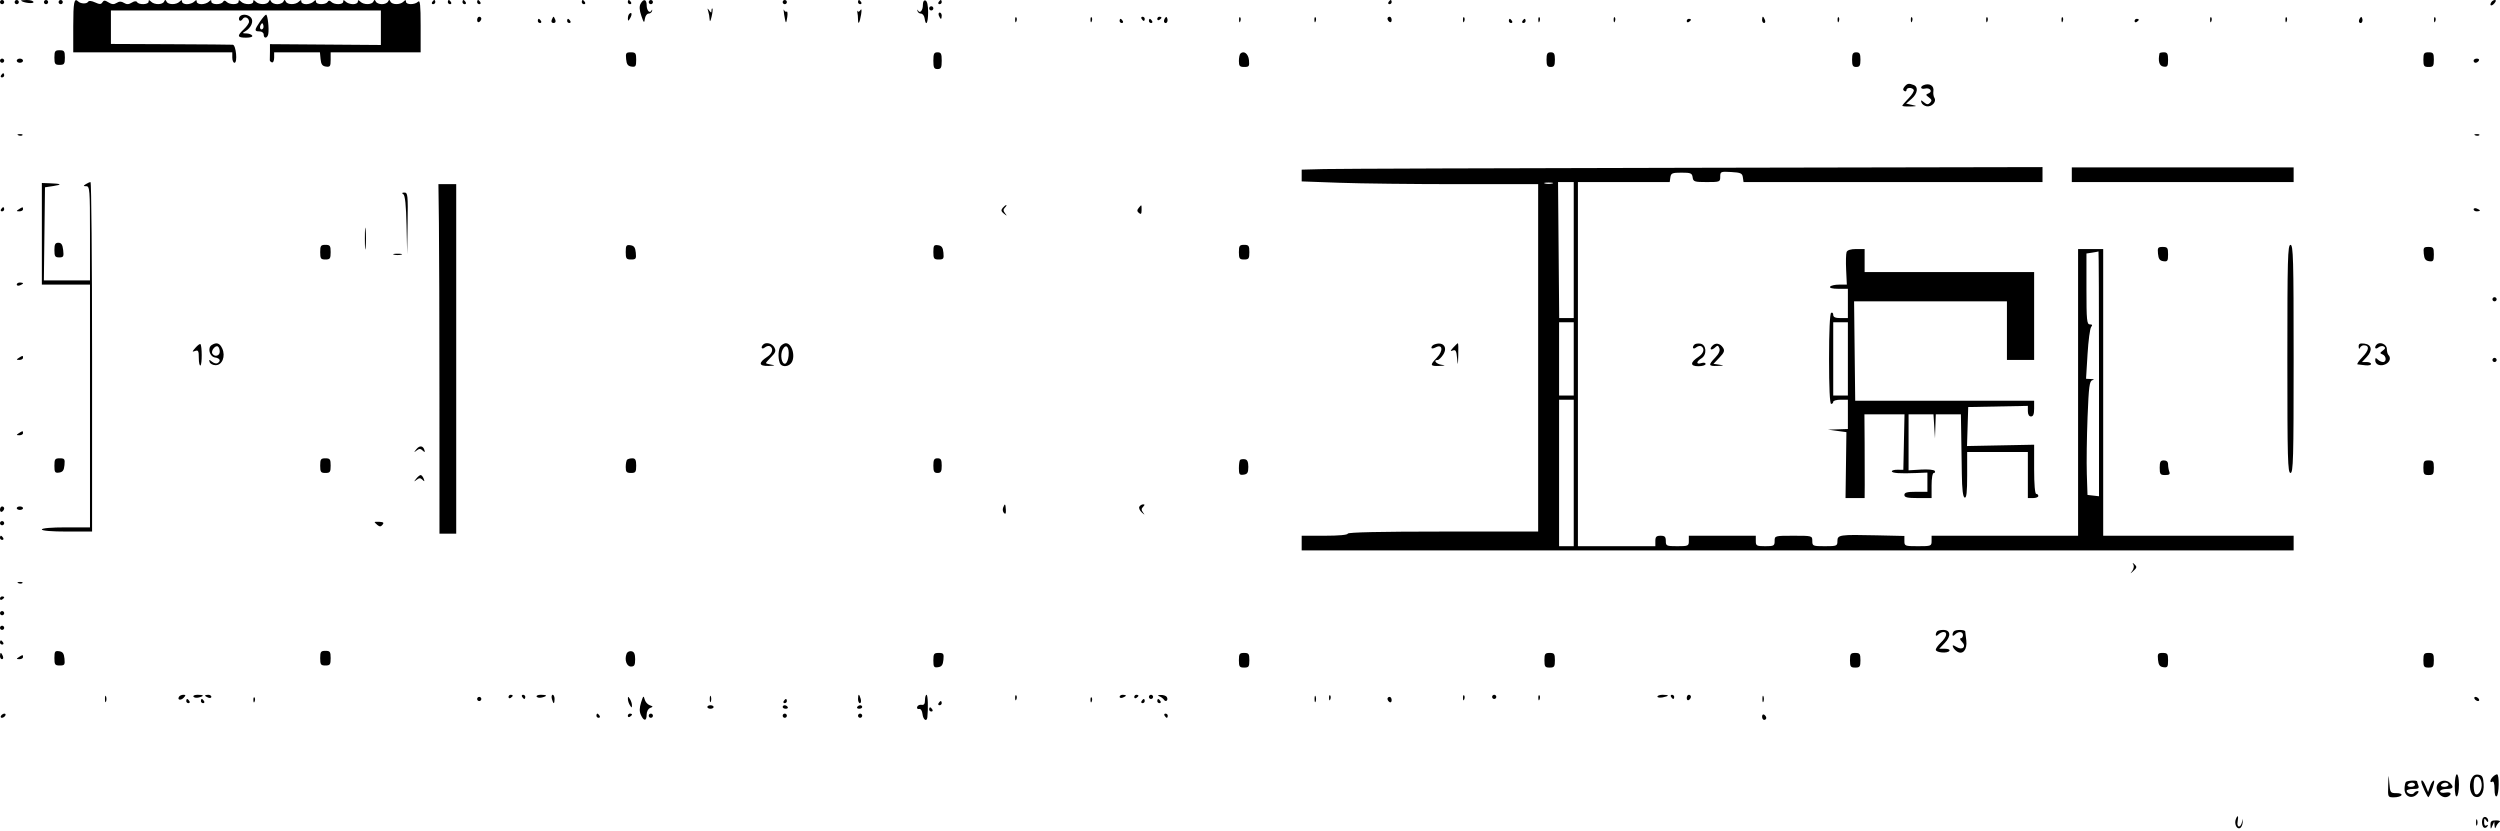 <svg width="806" height="268" viewBox="0 0 806 268" fill="none" xmlns="http://www.w3.org/2000/svg">
<path fill-rule="evenodd" clip-rule="evenodd" d="M0 0.675C0 1.046 0.304 1.349 0.675 1.349C1.046 1.349 1.349 1.046 1.349 0.675C1.349 0.304 1.046 0 0.675 0C0.304 0 0 0.304 0 0.675ZM4.723 0.675C4.723 1.046 5.026 1.349 5.398 1.349C5.769 1.349 6.072 1.046 6.072 0.675C6.072 0.304 5.769 0 5.398 0C5.026 0 4.723 0.304 4.723 0.675ZM6.803 0.242C7.609 0.937 10.795 1.293 10.795 0.688C10.795 0.31 9.834 0 8.658 0C7.484 0 6.648 0.109 6.803 0.242ZM14.169 0.675C14.169 1.046 14.472 1.349 14.843 1.349C15.214 1.349 15.518 1.046 15.518 0.675C15.518 0.304 15.214 0 14.843 0C14.472 0 14.169 0.304 14.169 0.675ZM18.892 0.675C18.892 1.046 19.195 1.349 19.566 1.349C19.937 1.349 20.241 1.046 20.241 0.675C20.241 0.304 19.937 0 19.566 0C19.195 0 18.892 0.304 18.892 0.675ZM23.614 8.434V16.867H49.253H74.891V18.554C74.891 19.482 75.213 20.241 75.605 20.241C76.638 20.241 76.102 14.526 75.06 14.422C74.597 14.375 65.564 14.3 54.988 14.253L35.759 14.169V8.771V3.373H79.277H122.795V8.94L122.795 14.506L104.915 14.37L87.036 14.235V16.563C87.036 17.844 87.013 19.111 86.985 19.381C86.958 19.65 87.261 19.979 87.66 20.111C88.059 20.244 88.385 19.569 88.385 18.61V16.867H95.764H103.143L103.355 19.06C103.517 20.741 103.92 21.304 105.084 21.469C106.415 21.658 106.602 21.387 106.602 19.276V16.867H121.108H135.614V8.299C135.614 1.634 135.434 -0.09 134.804 0.54C133.755 1.59 130.891 1.59 130.891 0.54C130.891 -0.09 130.711 -0.09 130.082 0.54C129.021 1.6 126.388 1.579 125.887 0.506C125.573 -0.169 125.415 -0.169 125.1 0.506C124.884 0.97 123.998 1.349 123.132 1.349C122.267 1.349 121.381 0.97 121.164 0.506C120.85 -0.169 120.692 -0.169 120.377 0.506C119.876 1.579 117.243 1.6 116.183 0.54C115.553 -0.09 115.373 -0.09 115.373 0.54C115.373 0.985 114.675 1.349 113.821 1.349C112.968 1.349 111.905 0.985 111.46 0.54C110.83 -0.09 110.65 -0.09 110.65 0.54C110.65 1.55 107.804 1.606 106.813 0.616C106.285 0.088 105.953 0.088 105.626 0.616C105.01 1.613 101.879 1.55 101.879 0.54C101.879 -0.09 101.699 -0.09 101.07 0.54C100.624 0.985 99.562 1.349 98.708 1.349C97.855 1.349 97.156 0.985 97.156 0.54C97.156 -0.09 96.976 -0.09 96.347 0.54C95.286 1.6 92.653 1.579 92.152 0.506C91.838 -0.169 91.68 -0.169 91.365 0.506C91.149 0.97 90.263 1.349 89.397 1.349C88.532 1.349 87.646 0.97 87.429 0.506C87.115 -0.169 86.957 -0.169 86.642 0.506C86.141 1.579 83.509 1.6 82.448 0.54C81.819 -0.09 81.638 -0.09 81.638 0.54C81.638 1.59 78.775 1.59 77.725 0.54C77.096 -0.09 76.915 -0.09 76.915 0.54C76.915 1.55 74.069 1.606 73.078 0.616C72.55 0.088 72.218 0.088 71.892 0.616C71.275 1.613 68.144 1.55 68.144 0.54C68.144 -0.09 67.964 -0.09 67.335 0.54C66.889 0.985 65.827 1.349 64.973 1.349C64.12 1.349 63.422 0.985 63.422 0.54C63.422 -0.09 63.241 -0.09 62.612 0.54C62.167 0.985 61.104 1.349 60.25 1.349C59.397 1.349 58.699 0.985 58.699 0.54C58.699 -0.09 58.519 -0.09 57.889 0.54C56.828 1.6 54.196 1.579 53.694 0.506C53.38 -0.169 53.222 -0.169 52.908 0.506C52.406 1.579 49.774 1.6 48.713 0.54C48.084 -0.09 47.904 -0.09 47.904 0.54C47.904 1.508 44.785 1.633 44.201 0.688C43.944 0.273 43.305 0.333 42.475 0.851C41.503 1.457 40.845 1.48 39.972 0.934C39.113 0.398 38.465 0.398 37.613 0.936C36.737 1.489 36.072 1.449 34.996 0.777C33.826 0.045 33.453 0.039 33.018 0.743C32.587 1.44 32.122 1.446 30.639 0.771C29.45 0.229 28.65 0.169 28.382 0.603C27.936 1.323 25.98 1.241 25.208 0.47C23.917 -0.822 23.614 0.688 23.614 8.434ZM139.325 0.675C139.095 1.046 139.23 1.349 139.622 1.349C140.015 1.349 140.337 1.046 140.337 0.675C140.337 0.304 140.203 0 140.039 0C139.875 0 139.554 0.304 139.325 0.675ZM144.385 0.675C144.385 1.046 144.707 1.349 145.1 1.349C145.492 1.349 145.627 1.046 145.397 0.675C145.168 0.304 144.847 0 144.683 0C144.519 0 144.385 0.304 144.385 0.675ZM149.108 0.675C149.108 1.046 149.43 1.349 149.822 1.349C150.215 1.349 150.349 1.046 150.12 0.675C149.891 0.304 149.569 0 149.406 0C149.242 0 149.108 0.304 149.108 0.675ZM153.831 0.675C153.831 1.046 154.153 1.349 154.545 1.349C154.938 1.349 155.072 1.046 154.843 0.675C154.613 0.304 154.292 0 154.128 0C153.964 0 153.831 0.304 153.831 0.675ZM187.566 0.675C187.566 1.046 187.887 1.349 188.28 1.349C188.673 1.349 188.807 1.046 188.578 0.675C188.348 0.304 188.027 0 187.863 0C187.699 0 187.566 0.304 187.566 0.675ZM202.409 0.675C202.409 1.046 202.731 1.349 203.124 1.349C203.516 1.349 203.65 1.046 203.421 0.675C203.192 0.304 202.87 0 202.707 0C202.543 0 202.409 0.304 202.409 0.675ZM206.52 1.232C206.069 2.075 206.146 3.294 206.766 5.098C207.573 7.445 207.698 7.55 207.908 6.059C208.038 5.138 208.574 4.386 209.1 4.386C209.626 4.386 210.134 3.998 210.23 3.525C210.326 3.052 210.249 2.978 210.06 3.361C209.492 4.508 208.481 3.411 208.481 1.647C208.481 -0.295 207.454 -0.513 206.52 1.232ZM209.156 0.675C209.156 1.046 209.46 1.349 209.831 1.349C210.202 1.349 210.505 1.046 210.505 0.675C210.505 0.304 210.202 0 209.831 0C209.46 0 209.156 0.304 209.156 0.675ZM252.337 0.675C252.337 1.046 252.64 1.349 253.011 1.349C253.382 1.349 253.686 1.046 253.686 0.675C253.686 0.304 253.382 0 253.011 0C252.64 0 252.337 0.304 252.337 0.675ZM276.626 0.675C276.626 1.046 276.947 1.349 277.34 1.349C277.733 1.349 277.867 1.046 277.638 0.675C277.408 0.304 277.087 0 276.923 0C276.759 0 276.626 0.304 276.626 0.675ZM297.541 1.591C297.541 3.4 296.539 4.525 295.962 3.361C295.774 2.978 295.697 3.052 295.792 3.525C295.888 3.998 296.397 4.386 296.923 4.386C297.448 4.386 297.976 5.068 298.094 5.904C298.495 8.721 299.228 7.447 299.228 3.936C299.228 1.747 298.914 0.345 298.385 0.169C297.858 -0.007 297.541 0.528 297.541 1.591ZM302.601 0.675C302.372 1.046 302.506 1.349 302.899 1.349C303.292 1.349 303.613 1.046 303.613 0.675C303.613 0.304 303.48 0 303.316 0C303.152 0 302.831 0.304 302.601 0.675ZM447.661 0.675C447.432 1.046 447.566 1.349 447.959 1.349C448.351 1.349 448.673 1.046 448.673 0.675C448.673 0.304 448.54 0 448.376 0C448.212 0 447.891 0.304 447.661 0.675ZM803.199 0.72C802.473 1.895 803.299 2.143 804.225 1.028C804.757 0.387 804.809 0 804.361 0C803.967 0 803.443 0.324 803.199 0.72ZM299.565 2.699C299.565 3.07 299.869 3.373 300.24 3.373C300.611 3.373 300.915 3.07 300.915 2.699C300.915 2.328 300.611 2.024 300.24 2.024C299.869 2.024 299.565 2.328 299.565 2.699ZM228.321 3.597C228.542 4.277 228.753 5.491 228.791 6.296C228.835 7.221 229.064 6.892 229.414 5.402C229.719 4.106 229.839 2.917 229.682 2.76C229.526 2.602 229.392 2.904 229.387 3.429C229.378 4.22 229.25 4.211 228.648 3.373C228.043 2.531 227.987 2.569 228.321 3.597ZM252.816 4.723C253.322 7.795 253.463 7.899 253.82 5.464C253.983 4.354 253.894 3.583 253.621 3.751C253.349 3.919 252.969 3.675 252.777 3.209C252.585 2.743 252.603 3.424 252.816 4.723ZM276.399 3.935C276.524 4.429 276.626 5.466 276.626 6.24C276.626 8.269 277.165 7.429 277.614 4.703C277.86 3.208 277.78 2.694 277.394 3.281C277.061 3.787 276.65 3.939 276.481 3.618C276.311 3.298 276.274 3.44 276.399 3.935ZM202.859 4.498C202.611 4.745 202.418 5.429 202.429 6.016C202.446 6.893 202.578 6.864 203.166 5.853C203.893 4.603 203.682 3.675 202.859 4.498ZM302.695 5.06C302.908 5.617 303.203 6.072 303.348 6.072C303.494 6.072 303.613 5.617 303.613 5.06C303.613 4.504 303.319 4.048 302.96 4.048C302.601 4.048 302.481 4.504 302.695 5.06ZM77.225 5.443C76.98 5.838 76.979 6.361 77.222 6.604C77.465 6.847 77.917 6.636 78.226 6.135C78.863 5.105 80.289 5.707 80.289 7.007C80.289 7.476 79.53 8.574 78.602 9.446C76.327 11.583 76.475 12.145 79.317 12.145C80.746 12.145 81.549 11.871 81.301 11.47C81.072 11.099 80.219 10.786 79.406 10.775C78.084 10.756 78.052 10.682 79.1 10.071C80.976 8.978 81.872 6.83 80.928 5.692C79.984 4.555 77.862 4.412 77.225 5.443ZM83.831 6.962C81.968 9.699 81.945 10.12 83.662 10.12C84.412 10.12 85.012 10.57 85.012 11.133C85.012 12.528 86.211 12.411 86.485 10.99C86.808 9.311 86.294 4.722 85.784 4.728C85.545 4.73 84.666 5.736 83.831 6.962ZM153.831 6.449C153.831 7.028 154.134 7.314 154.506 7.084C154.877 6.855 155.18 6.382 155.18 6.032C155.18 5.683 154.877 5.398 154.506 5.398C154.134 5.398 153.831 5.871 153.831 6.449ZM177.876 6.41C177.642 7.02 177.872 7.422 178.457 7.422C179.042 7.422 179.273 7.02 179.039 6.41C178.825 5.853 178.563 5.398 178.457 5.398C178.351 5.398 178.09 5.853 177.876 6.41ZM327.281 6.466C327.314 7.252 327.473 7.412 327.689 6.874C327.884 6.387 327.859 5.804 327.635 5.58C327.411 5.356 327.252 5.754 327.281 6.466ZM351.57 6.466C351.603 7.252 351.763 7.412 351.978 6.874C352.173 6.387 352.148 5.804 351.924 5.58C351.701 5.356 351.541 5.754 351.57 6.466ZM368.047 6.072C368.276 6.443 368.598 6.747 368.762 6.747C368.926 6.747 369.059 6.443 369.059 6.072C369.059 5.701 368.737 5.398 368.345 5.398C367.952 5.398 367.818 5.701 368.047 6.072ZM373.107 6.112C373.107 6.505 373.411 6.639 373.782 6.41C374.153 6.18 374.457 5.859 374.457 5.695C374.457 5.531 374.153 5.398 373.782 5.398C373.411 5.398 373.107 5.719 373.107 6.112ZM375.525 5.982C375.234 6.452 375.179 7.019 375.401 7.242C376.005 7.845 376.664 6.957 376.337 5.979C376.109 5.294 375.95 5.294 375.525 5.982ZM399.474 6.466C399.506 7.252 399.666 7.412 399.881 6.874C400.076 6.387 400.052 5.804 399.828 5.58C399.604 5.356 399.445 5.754 399.474 6.466ZM423.763 6.466C423.795 7.252 423.955 7.412 424.17 6.874C424.365 6.387 424.341 5.804 424.117 5.58C423.893 5.356 423.734 5.754 423.763 6.466ZM447.324 6.032C447.324 6.382 447.628 6.855 447.999 7.084C448.37 7.314 448.673 7.028 448.673 6.449C448.673 5.871 448.37 5.398 447.999 5.398C447.628 5.398 447.324 5.683 447.324 6.032ZM471.666 6.466C471.699 7.252 471.859 7.412 472.074 6.874C472.269 6.387 472.245 5.804 472.021 5.58C471.797 5.356 471.637 5.754 471.666 6.466ZM495.955 6.466C495.988 7.252 496.148 7.412 496.363 6.874C496.558 6.387 496.534 5.804 496.31 5.58C496.086 5.356 495.926 5.754 495.955 6.466ZM520.244 6.466C520.277 7.252 520.437 7.412 520.652 6.874C520.847 6.387 520.823 5.804 520.599 5.58C520.375 5.356 520.215 5.754 520.244 6.466ZM568.095 6.41C568.095 6.966 568.389 7.422 568.748 7.422C569.107 7.422 569.227 6.966 569.014 6.41C568.8 5.853 568.505 5.398 568.36 5.398C568.214 5.398 568.095 5.853 568.095 6.41ZM592.437 6.466C592.469 7.252 592.629 7.412 592.844 6.874C593.039 6.387 593.015 5.804 592.791 5.58C592.567 5.356 592.408 5.754 592.437 6.466ZM616.051 6.466C616.084 7.252 616.244 7.412 616.459 6.874C616.654 6.387 616.63 5.804 616.406 5.58C616.182 5.356 616.022 5.754 616.051 6.466ZM640.34 6.466C640.373 7.252 640.533 7.412 640.748 6.874C640.943 6.387 640.919 5.804 640.695 5.58C640.471 5.356 640.311 5.754 640.34 6.466ZM664.63 6.466C664.662 7.252 664.822 7.412 665.037 6.874C665.232 6.387 665.208 5.804 664.984 5.58C664.76 5.356 664.601 5.754 664.63 6.466ZM712.533 6.466C712.565 7.252 712.725 7.412 712.94 6.874C713.135 6.387 713.111 5.804 712.887 5.58C712.663 5.356 712.504 5.754 712.533 6.466ZM736.822 6.466C736.854 7.252 737.014 7.412 737.23 6.874C737.425 6.387 737.4 5.804 737.176 5.58C736.952 5.356 736.793 5.754 736.822 6.466ZM760.776 5.982C760.486 6.452 760.43 7.019 760.653 7.242C761.257 7.845 761.915 6.957 761.589 5.979C761.361 5.294 761.202 5.294 760.776 5.982ZM784.726 6.466C784.758 7.252 784.918 7.412 785.133 6.874C785.328 6.387 785.304 5.804 785.08 5.58C784.856 5.356 784.697 5.754 784.726 6.466ZM173.397 6.747C173.397 7.118 173.719 7.422 174.112 7.422C174.504 7.422 174.638 7.118 174.409 6.747C174.18 6.376 173.859 6.072 173.695 6.072C173.531 6.072 173.397 6.376 173.397 6.747ZM182.843 6.747C182.843 7.118 183.165 7.422 183.557 7.422C183.95 7.422 184.084 7.118 183.855 6.747C183.625 6.376 183.304 6.072 183.14 6.072C182.976 6.072 182.843 6.376 182.843 6.747ZM360.963 6.747C360.963 7.118 361.285 7.422 361.677 7.422C362.07 7.422 362.204 7.118 361.975 6.747C361.745 6.376 361.424 6.072 361.26 6.072C361.096 6.072 360.963 6.376 360.963 6.747ZM370.408 6.747C370.408 7.118 370.73 7.422 371.123 7.422C371.516 7.422 371.65 7.118 371.421 6.747C371.191 6.376 370.87 6.072 370.706 6.072C370.542 6.072 370.408 6.376 370.408 6.747ZM486.456 6.747C486.456 7.118 486.778 7.422 487.171 7.422C487.564 7.422 487.698 7.118 487.468 6.747C487.239 6.376 486.918 6.072 486.754 6.072C486.59 6.072 486.456 6.376 486.456 6.747ZM490.842 6.747C490.612 7.118 490.747 7.422 491.139 7.422C491.532 7.422 491.854 7.118 491.854 6.747C491.854 6.376 491.72 6.072 491.556 6.072C491.392 6.072 491.071 6.376 490.842 6.747ZM543.806 6.787C543.806 7.179 544.109 7.314 544.48 7.084C544.851 6.855 545.155 6.534 545.155 6.37C545.155 6.206 544.851 6.072 544.48 6.072C544.109 6.072 543.806 6.394 543.806 6.787ZM688.191 6.787C688.191 7.179 688.494 7.314 688.865 7.084C689.236 6.855 689.54 6.534 689.54 6.37C689.54 6.206 689.236 6.072 688.865 6.072C688.494 6.072 688.191 6.394 688.191 6.787ZM84.745 9.263C84.059 9.949 83.493 8.916 84.056 8.006C84.481 7.318 84.64 7.318 84.868 8.003C85.025 8.472 84.969 9.039 84.745 9.263ZM17.542 18.554C17.542 20.623 17.751 20.916 19.229 20.916C20.706 20.916 20.916 20.623 20.916 18.554C20.916 16.485 20.706 16.193 19.229 16.193C17.751 16.193 17.542 16.485 17.542 18.554ZM201.86 19.06C202.022 20.741 202.426 21.304 203.59 21.469C204.921 21.658 205.108 21.387 205.108 19.276C205.108 17.141 204.911 16.867 203.379 16.867C201.833 16.867 201.672 17.102 201.86 19.06ZM300.915 19.566C300.915 21.815 301.139 22.265 302.264 22.265C303.389 22.265 303.613 21.815 303.613 19.566C303.613 17.317 303.389 16.867 302.264 16.867C301.139 16.867 300.915 17.317 300.915 19.566ZM399.893 17.294C399.634 17.554 399.42 18.627 399.42 19.679C399.42 21.281 399.7 21.59 401.15 21.59C402.694 21.59 402.857 21.355 402.668 19.403C402.467 17.317 400.992 16.196 399.893 17.294ZM498.601 19.229C498.601 21.14 498.858 21.59 499.95 21.59C501.043 21.59 501.3 21.14 501.3 19.229C501.3 17.317 501.043 16.867 499.95 16.867C498.858 16.867 498.601 17.317 498.601 19.229ZM597.107 19.229C597.107 21.14 597.364 21.59 598.456 21.59C599.548 21.59 599.805 21.14 599.805 19.229C599.805 17.317 599.548 16.867 598.456 16.867C597.364 16.867 597.107 17.317 597.107 19.229ZM696.22 17.205C695.705 19.778 696.153 21.273 697.499 21.469C698.794 21.656 698.986 21.374 698.986 19.276C698.986 17.317 698.733 16.867 697.636 16.867C696.894 16.867 696.257 17.019 696.22 17.205ZM781.299 19.229C781.299 21.298 781.508 21.59 782.985 21.59C784.463 21.59 784.672 21.298 784.672 19.229C784.672 17.16 784.463 16.867 782.985 16.867C781.508 16.867 781.299 17.16 781.299 19.229ZM0 19.566C0 19.937 0.304 20.241 0.675 20.241C1.046 20.241 1.349 19.937 1.349 19.566C1.349 19.195 1.046 18.892 0.675 18.892C0.304 18.892 0 19.195 0 19.566ZM5.398 19.566C5.398 19.937 5.853 20.241 6.41 20.241C6.966 20.241 7.422 19.937 7.422 19.566C7.422 19.195 6.966 18.892 6.41 18.892C5.853 18.892 5.398 19.195 5.398 19.566ZM797.491 19.566C797.491 19.937 797.777 20.241 798.126 20.241C798.476 20.241 798.949 19.937 799.178 19.566C799.408 19.195 799.122 18.892 798.543 18.892C797.965 18.892 797.491 19.195 797.491 19.566ZM0.337 24.289C0.108 24.66 0.242 24.964 0.635 24.964C1.028 24.964 1.349 24.66 1.349 24.289C1.349 23.918 1.216 23.614 1.052 23.614C0.888 23.614 0.567 23.918 0.337 24.289ZM614.024 27.94C613.483 28.591 613.458 29.03 613.941 29.329C614.33 29.569 614.649 29.444 614.649 29.052C614.649 28.167 616.45 28.106 616.986 28.973C617.202 29.322 616.461 30.547 615.339 31.695C614.217 32.842 613.299 33.922 613.299 34.095C613.299 34.269 614.438 34.374 615.829 34.33C618.166 34.256 618.213 34.217 616.445 33.824L614.531 33.398L616.277 31.884C618.237 30.184 618.565 28.015 616.955 27.397C615.384 26.795 614.9 26.885 614.024 27.94ZM620.215 27.434C618.874 27.976 619.238 28.921 620.645 28.552C622.228 28.139 623.23 29.543 621.756 30.108C620.799 30.476 620.813 30.618 621.882 31.408C622.821 32.102 622.906 32.474 622.267 33.121C621.625 33.773 621.209 33.747 620.303 32.998C619.305 32.175 619.196 32.183 619.484 33.06C619.666 33.617 620.425 34.163 621.17 34.273C622.824 34.519 624.424 32.785 623.663 31.572C623.362 31.091 623.211 30.126 623.326 29.425C623.617 27.66 622.086 26.68 620.215 27.434ZM5.946 43.641C6.433 43.836 7.015 43.812 7.239 43.588C7.463 43.364 7.065 43.205 6.354 43.234C5.568 43.266 5.408 43.426 5.946 43.641ZM798.04 43.641C798.526 43.836 799.109 43.812 799.333 43.588C799.557 43.364 799.159 43.205 798.448 43.234C797.661 43.266 797.502 43.426 798.04 43.641ZM426.914 54.505L419.661 54.696V56.591V58.485L431.914 58.929C438.653 59.174 455.807 59.373 470.034 59.373H495.902V115.373V171.373H465.203C445.187 171.373 434.505 171.608 434.505 172.048C434.505 172.457 431.581 172.722 427.083 172.722H419.661V175.084V177.445H579.564H739.468V175.084V172.722H708.769H678.07V126.506V80.289H674.022H669.974V126.506V172.722H646.359H622.745V174.409C622.745 176.035 622.588 176.096 618.359 176.096C614.157 176.096 613.974 176.027 613.974 174.446V172.795L605.034 172.59C593.062 172.316 592.384 172.415 592.384 174.454C592.384 176.011 592.175 176.096 588.336 176.096C584.467 176.096 584.287 176.021 584.287 174.409C584.287 172.735 584.242 172.722 578.215 172.722C572.188 172.722 572.143 172.735 572.143 174.409C572.143 175.958 571.895 176.096 569.107 176.096C566.318 176.096 566.07 175.958 566.07 174.409V172.722H555.275H544.48V174.409C544.48 176.004 544.278 176.096 540.769 176.096C537.261 176.096 537.059 176.004 537.059 174.409C537.059 173.06 536.721 172.722 535.372 172.722C534.022 172.722 533.685 173.06 533.685 174.409V176.096H521.203H508.721V117.397V58.699H523.517H538.314L538.529 57.181C538.72 55.837 539.134 55.663 542.119 55.663C545.104 55.663 545.517 55.837 545.708 57.181C545.906 58.575 546.276 58.699 550.262 58.699C554.464 58.699 554.601 58.644 554.601 56.977C554.601 55.323 554.742 55.263 558.143 55.459C561.229 55.636 561.713 55.858 561.901 57.181L562.116 58.699H610.31H658.504V56.285V53.872L546.336 54.093C484.643 54.214 430.904 54.399 426.914 54.505ZM667.95 56.337V58.699H703.709H739.468V56.337V53.976H703.709H667.95V56.337ZM13.494 75.378V91.759H21.253H29.012V130.891V170.024H21.253C16.53 170.024 13.494 170.287 13.494 170.698C13.494 171.111 16.643 171.373 21.59 171.373H29.687V115.036C29.687 84.05 29.459 58.703 29.181 58.709C28.903 58.715 28.219 59.014 27.663 59.373C26.798 59.932 26.822 60.029 27.831 60.038C28.92 60.047 29.012 61.225 29.012 75.229V90.409H21.578H14.143L14.325 75.397L14.506 60.385L17.205 59.975C20.213 59.518 19.819 59.222 16.024 59.087L13.494 58.997V75.378ZM500.456 59.163C499.807 59.334 498.744 59.334 498.095 59.163C497.446 58.994 497.977 58.855 499.276 58.855C500.574 58.855 501.105 58.994 500.456 59.163ZM507.372 80.626V102.554H505.029H502.685L502.499 80.626L502.312 58.698L504.842 58.699H507.372V80.626ZM141.507 72.023C141.595 78.981 141.671 104.333 141.676 128.361L141.686 172.048H144.385H147.084V115.71V59.373L144.216 59.373H141.349L141.507 72.023ZM130.028 62.616C130.594 62.975 130.917 66.081 131.061 72.558L131.27 81.976L131.418 72.024C131.553 62.936 131.463 62.073 130.385 62.082C129.566 62.09 129.457 62.253 130.028 62.616ZM323.254 67.043C322.666 67.751 322.765 68.182 323.678 68.898C324.728 69.722 324.77 69.708 324.039 68.769C323.405 67.956 323.397 67.522 324.006 66.914C324.442 66.477 324.624 66.12 324.409 66.12C324.195 66.12 323.675 66.535 323.254 67.043ZM367.109 67.043C366.534 67.736 366.555 68.141 367.196 68.672C367.841 69.208 368.047 68.985 368.047 67.75C368.047 65.837 368.086 65.866 367.109 67.043ZM0.337 67.47C0.108 67.841 0.242 68.144 0.635 68.144C1.028 68.144 1.349 67.841 1.349 67.47C1.349 67.099 1.216 66.795 1.052 66.795C0.888 66.795 0.567 67.099 0.337 67.47ZM6.072 67.47C5.207 68.028 5.232 68.126 6.241 68.134C6.891 68.14 7.422 67.841 7.422 67.47C7.422 66.647 7.345 66.647 6.072 67.47ZM797.491 67.491C797.491 67.85 797.947 68.144 798.504 68.144C799.06 68.144 799.516 68.025 799.516 67.879C799.516 67.734 799.06 67.439 798.504 67.225C797.947 67.012 797.491 67.132 797.491 67.491ZM117.633 76.915C117.633 80.07 117.749 81.36 117.891 79.783C118.033 78.206 118.033 75.625 117.891 74.048C117.749 72.471 117.633 73.761 117.633 76.915ZM17.542 80.626C17.542 82.64 17.77 82.988 19.093 82.988C20.469 82.988 20.613 82.721 20.369 80.626C20.163 78.857 19.773 78.265 18.818 78.265C17.81 78.265 17.542 78.76 17.542 80.626ZM103.229 81.301C103.229 83.37 103.438 83.662 104.915 83.662C106.393 83.662 106.602 83.37 106.602 81.301C106.602 79.232 106.393 78.939 104.915 78.939C103.438 78.939 103.229 79.232 103.229 81.301ZM201.734 81.254C201.734 83.389 201.931 83.662 203.464 83.662C205.009 83.662 205.171 83.428 204.982 81.47C204.82 79.789 204.416 79.226 203.252 79.061C201.921 78.872 201.734 79.143 201.734 81.254ZM300.915 81.254C300.915 83.389 301.111 83.662 302.644 83.662C304.189 83.662 304.351 83.428 304.162 81.47C304 79.789 303.597 79.226 302.433 79.061C301.102 78.872 300.915 79.143 300.915 81.254ZM399.42 81.301C399.42 83.37 399.63 83.662 401.107 83.662C402.585 83.662 402.794 83.37 402.794 81.301C402.794 79.232 402.585 78.939 401.107 78.939C399.63 78.939 399.42 79.232 399.42 81.301ZM737.443 115.71C737.443 147.946 737.568 152.481 738.456 152.481C739.343 152.481 739.468 147.946 739.468 115.71C739.468 83.475 739.343 78.939 738.456 78.939C737.568 78.939 737.443 83.475 737.443 115.71ZM695.738 81.807C695.9 83.488 696.304 84.05 697.468 84.216C698.799 84.405 698.986 84.134 698.986 82.023C698.986 79.888 698.789 79.614 697.257 79.614C695.711 79.614 695.55 79.848 695.738 81.807ZM781.425 81.807C781.587 83.488 781.99 84.05 783.154 84.216C784.485 84.405 784.672 84.134 784.672 82.023C784.672 79.888 784.476 79.614 782.943 79.614C781.398 79.614 781.236 79.848 781.425 81.807ZM595.342 81.261C595.136 81.796 595.07 84.378 595.194 86.997L595.42 91.762L592.93 91.76C591.56 91.759 590.252 92.062 590.022 92.433C589.767 92.846 590.802 93.108 592.681 93.108H595.757V97.831V102.554H593.396C591.707 102.554 591.034 102.254 591.034 101.502C591.034 100.924 590.731 100.638 590.36 100.867C589.944 101.124 589.685 106.834 589.685 115.75C589.685 124.944 589.93 130.216 590.36 130.216C590.731 130.216 591.034 129.913 591.034 129.542C591.034 129.171 592.097 128.867 593.396 128.867H595.757V133.59V138.313L592.552 138.414L589.348 138.515L592.316 138.92L595.283 139.325L595.141 149.951L594.997 160.578H598.076H601.155L601.189 156.361C601.207 154.042 601.193 147.97 601.157 142.867L601.091 133.59H607.552H614.013L613.825 142.53L613.637 151.469L611.781 151.443C610.76 151.428 609.926 151.656 609.926 151.949C609.926 152.541 612.523 152.722 617.854 152.503L621.396 152.357V155.456V158.554H617.685C614.836 158.554 613.974 158.789 613.974 159.566C613.974 160.361 614.911 160.578 618.359 160.578H622.745V156.53C622.745 154.13 623.036 152.481 623.46 152.481C623.852 152.481 623.988 152.18 623.76 151.812C623.532 151.442 621.545 151.252 619.335 151.388L615.323 151.633V142.611V133.59H619.338H623.352L623.596 137.469L623.839 141.349L623.967 137.469L624.094 133.59H628.143H632.191L632.289 139.494C632.343 142.741 632.435 148.717 632.492 152.774C632.563 157.83 632.851 160.236 633.405 160.421C634.002 160.62 634.215 158.727 634.215 153.212V145.734H643.998H653.781V153.156V160.578H655.468C656.396 160.578 657.155 160.274 657.155 159.903C657.155 159.532 656.851 159.228 656.48 159.228C656.068 159.228 655.806 156.137 655.806 151.301L655.807 143.373L644.985 143.588L634.163 143.804L634.358 137.516L634.552 131.229L644.167 131.042L653.781 130.854V132.56C653.781 133.626 654.16 134.265 654.793 134.265C655.513 134.265 655.805 133.534 655.805 131.735V129.204L626.962 129.2L598.119 129.194L597.938 113.176L597.757 97.156H622.396H647.034V106.602V116.048H651.42H655.805V101.879V87.711H628.48H601.155V84V80.289H598.435C596.689 80.289 595.581 80.637 595.342 81.261ZM676.721 120.478V159.993L674.865 159.779L673.01 159.566L672.791 152.819C672.67 149.108 672.778 140.85 673.03 134.469C673.424 124.515 673.647 122.825 674.599 122.571C675.315 122.381 675.146 122.249 674.124 122.198L672.54 122.12L673.022 114.192C673.287 109.833 673.81 105.886 674.183 105.421C674.672 104.814 674.555 104.578 673.767 104.578C672.801 104.578 672.673 103.242 672.673 93.153V81.728L674.528 81.447C675.549 81.292 676.459 81.12 676.552 81.065C676.645 81.009 676.721 98.745 676.721 120.478ZM127.012 82.103C127.661 82.273 128.724 82.273 129.373 82.103C130.022 81.934 129.491 81.795 128.192 81.795C126.894 81.795 126.363 81.934 127.012 82.103ZM5.398 91.738C5.398 92.097 5.853 92.216 6.41 92.003C6.966 91.789 7.422 91.495 7.422 91.349C7.422 91.204 6.966 91.084 6.41 91.084C5.853 91.084 5.398 91.378 5.398 91.738ZM803.564 96.482C803.564 96.853 803.867 97.156 804.238 97.156C804.61 97.156 804.913 96.853 804.913 96.482C804.913 96.111 804.61 95.807 804.238 95.807C803.867 95.807 803.564 96.111 803.564 96.482ZM507.372 115.71V127.518H505.01H502.649V115.71V103.903H505.01H507.372V115.71ZM595.757 115.71V127.518H593.396H591.034V115.71V103.903H593.396H595.757V115.71ZM63.024 112.11C61.869 113.425 61.858 113.533 62.916 113.147C63.916 112.782 64.096 113.132 64.096 115.434C64.096 116.929 64.338 118.002 64.635 117.819C65.18 117.482 65.161 111.49 64.612 110.941C64.448 110.776 63.733 111.303 63.024 112.11ZM68.254 111.243C66.81 112.158 67.57 115.002 69.325 115.252C70.93 115.479 71.317 116.35 70.139 117.078C69.751 117.318 68.943 117.108 68.343 116.612C67.417 115.848 67.301 115.865 67.585 116.723C67.769 117.279 68.646 117.735 69.534 117.735C71.644 117.735 72.784 114.846 71.653 112.364C70.846 110.593 69.816 110.254 68.254 111.243ZM246.04 111.1C245.142 111.997 245.615 112.818 246.572 112.024C247.112 111.576 247.871 111.405 248.259 111.644C249.46 112.386 249.037 113.944 247.333 115.061C244.418 116.971 244.598 118.085 247.803 117.971C249.819 117.899 250.108 117.788 248.794 117.589C247.774 117.434 246.939 117.189 246.939 117.046C246.939 116.902 247.709 116.013 248.652 115.071C250.058 113.665 250.235 113.116 249.64 112.004C248.936 110.689 246.95 110.19 246.04 111.1ZM251.797 111.46C250.933 112.324 250.722 115.246 251.397 117.005C251.881 118.268 253.757 118.405 254.9 117.262C256.646 115.517 255.504 110.65 253.349 110.65C252.94 110.65 252.242 111.015 251.797 111.46ZM462.336 111.097C461.872 111.284 461.493 111.726 461.493 112.08C461.493 112.458 462.051 112.423 462.852 111.994C465.093 110.795 465.382 113.075 463.267 115.281C460.919 117.732 461.02 118.091 464.023 117.971C466.058 117.89 466.19 117.815 464.697 117.589C462.988 117.33 461.993 116.048 463.501 116.048C463.863 116.048 464.658 115.287 465.267 114.358C466.887 111.886 465.155 109.959 462.336 111.097ZM468.551 112.029C467.512 113.177 467.487 113.337 468.404 112.985C469.298 112.641 469.555 113.113 469.767 115.486C469.999 118.091 470.041 117.986 470.146 114.53C470.21 112.396 470.159 110.65 470.031 110.65C469.903 110.65 469.237 111.27 468.551 112.029ZM546.308 111.071C545.39 111.989 545.837 112.833 546.812 112.024C547.352 111.576 548.111 111.405 548.499 111.644C549.7 112.386 549.277 113.944 547.573 115.061C544.857 116.841 544.843 118.072 547.537 118.072C548.825 118.072 549.878 117.748 549.878 117.352C549.878 116.938 549.302 116.814 548.528 117.06C546.765 117.619 546.792 116.614 548.57 115.503C550.422 114.347 550.14 111.073 548.163 110.791C547.406 110.682 546.571 110.809 546.308 111.071ZM551.926 111.633C550.924 112.84 551.924 113.058 553.094 111.887C553.695 111.287 553.988 111.376 554.329 112.264C554.623 113.032 554.17 114.062 553.002 115.281C550.654 117.732 550.755 118.091 553.757 117.971C555.915 117.884 556.003 117.827 554.356 117.581L552.424 117.293L554.337 115.296C555.869 113.697 556.105 113.07 555.522 112.144C554.541 110.587 552.979 110.365 551.926 111.633ZM760.436 111.786C760.467 112.495 760.633 112.656 760.83 112.168C761.017 111.705 761.583 111.325 762.086 111.325C763.997 111.325 763.828 112.873 761.676 115.094C760.449 116.361 759.731 117.432 760.082 117.474C760.433 117.517 761.555 117.65 762.576 117.771C763.597 117.892 764.431 117.706 764.431 117.357C764.431 117.008 763.772 116.723 762.965 116.723H761.497L763.025 115.096C765.005 112.989 764.649 111.053 762.232 110.774C760.803 110.609 760.395 110.839 760.436 111.786ZM766.259 111.071C765.341 111.989 765.788 112.833 766.763 112.024C767.304 111.576 768.108 111.433 768.552 111.708C769.141 112.071 769.052 112.429 768.224 113.035C767.231 113.761 767.219 113.913 768.123 114.26C769.378 114.742 769.502 116.723 768.277 116.723C767.795 116.723 767.036 116.358 766.59 115.913C765.961 115.283 765.781 115.342 765.781 116.178C765.781 117.608 767.586 118.237 769.203 117.371C770.525 116.664 770.898 115.318 770.018 114.437C769.751 114.17 769.523 113.285 769.512 112.47C769.492 110.992 767.287 110.044 766.259 111.071ZM70.843 113.389C70.843 114.772 69.202 115.189 68.463 113.994C67.925 113.123 69.423 111.201 70.245 111.71C70.574 111.913 70.843 112.668 70.843 113.389ZM254.241 114.729C254.121 115.954 253.655 117.077 253.205 117.225C252.017 117.614 251.41 114.405 252.342 112.665C253.415 110.658 254.522 111.861 254.241 114.729ZM6.072 115.373C5.207 115.932 5.232 116.029 6.241 116.038C6.891 116.043 7.422 115.744 7.422 115.373C7.422 114.55 7.345 114.55 6.072 115.373ZM803.564 116.048C803.564 116.419 803.867 116.723 804.238 116.723C804.61 116.723 804.913 116.419 804.913 116.048C804.913 115.677 804.61 115.373 804.238 115.373C803.867 115.373 803.564 115.677 803.564 116.048ZM507.372 152.481V176.096H505.01H502.649V152.481V128.867H505.01H507.372V152.481ZM6.072 139.662C5.207 140.221 5.232 140.318 6.241 140.327C6.891 140.332 7.422 140.033 7.422 139.662C7.422 138.839 7.345 138.839 6.072 139.662ZM134.197 144.869C133.36 145.935 133.373 145.978 134.315 145.245C135.153 144.592 135.561 144.592 136.254 145.245C136.953 145.903 137.072 145.874 136.837 145.102C136.389 143.629 135.25 143.528 134.197 144.869ZM17.542 150.167C17.542 152.278 17.729 152.549 19.06 152.36C20.224 152.195 20.628 151.632 20.789 149.951C20.978 147.993 20.816 147.759 19.271 147.759C17.738 147.759 17.542 148.032 17.542 150.167ZM103.229 150.12C103.229 152.189 103.438 152.481 104.915 152.481C106.393 152.481 106.602 152.189 106.602 150.12C106.602 148.051 106.393 147.759 104.915 147.759C103.438 147.759 103.229 148.051 103.229 150.12ZM202.184 148.209C201.937 148.456 201.734 149.518 201.734 150.57C201.734 152.159 202.019 152.481 203.421 152.481C204.899 152.481 205.108 152.189 205.108 150.12C205.108 148.28 204.835 147.759 203.871 147.759C203.19 147.759 202.431 147.961 202.184 148.209ZM300.915 150.12C300.915 152.031 301.172 152.481 302.264 152.481C303.356 152.481 303.613 152.031 303.613 150.12C303.613 148.209 303.356 147.759 302.264 147.759C301.172 147.759 300.915 148.209 300.915 150.12ZM399.804 148.275C399.593 148.486 399.42 149.692 399.42 150.954C399.42 152.949 399.619 153.222 400.939 153.035C402.173 152.859 402.457 152.39 402.457 150.521C402.457 148.885 402.13 148.177 401.322 148.058C400.698 147.966 400.015 148.064 399.804 148.275ZM696.287 150.795C696.287 152.89 696.485 153.156 698.046 153.156C699.372 153.156 699.704 152.894 699.395 152.089C699.17 151.502 698.986 150.439 698.986 149.727C698.986 148.883 698.517 148.433 697.636 148.433C696.544 148.433 696.287 148.883 696.287 150.795ZM781.299 150.795C781.299 152.864 781.508 153.156 782.985 153.156C784.463 153.156 784.672 152.864 784.672 150.795C784.672 148.725 784.463 148.433 782.985 148.433C781.508 148.433 781.299 148.725 781.299 150.795ZM134.178 154.337C133.362 155.379 133.378 155.42 134.315 154.69C135.153 154.037 135.551 154.037 136.21 154.69C136.87 155.345 136.95 155.271 136.594 154.337C136.347 153.688 135.91 153.156 135.624 153.156C135.339 153.156 134.688 153.688 134.178 154.337ZM323.406 163.659C323.183 164.241 323.314 165.03 323.698 165.414C324.178 165.894 324.363 165.564 324.293 164.357C324.176 162.335 323.975 162.177 323.406 163.659ZM367.333 163.341C367.081 163.748 367.426 164.583 368.099 165.197C369.087 166.098 369.17 166.109 368.532 165.251C367.928 164.439 367.929 164.002 368.536 163.395C369.116 162.815 369.122 162.602 368.559 162.602C368.135 162.602 367.583 162.935 367.333 163.341ZM0 164.328C0 164.907 0.304 165.193 0.675 164.963C1.046 164.734 1.349 164.261 1.349 163.911C1.349 163.562 1.046 163.277 0.675 163.277C0.304 163.277 0 163.75 0 164.328ZM5.398 163.839C5.398 164.148 5.853 164.401 6.41 164.401C6.966 164.401 7.422 164.148 7.422 163.839C7.422 163.53 6.966 163.277 6.41 163.277C5.853 163.277 5.398 163.53 5.398 163.839ZM0 168.674C0 169.045 0.304 169.349 0.675 169.349C1.046 169.349 1.349 169.045 1.349 168.674C1.349 168.303 1.046 167.999 0.675 167.999C0.304 167.999 0 168.303 0 168.674ZM120.771 168.325C120.771 168.427 121.186 168.854 121.693 169.275C122.387 169.85 122.791 169.829 123.322 169.188C123.855 168.545 123.63 168.313 122.399 168.24C121.503 168.186 120.771 168.225 120.771 168.325ZM0 173.397C0 173.768 0.322 174.072 0.715 174.072C1.107 174.072 1.241 173.768 1.012 173.397C0.783 173.026 0.461 172.722 0.298 172.722C0.134 172.722 0 173.026 0 173.397ZM687.812 182.029C688.084 182.509 687.918 183.42 687.442 184.053C686.664 185.09 686.706 185.087 687.861 184.028C688.933 183.046 688.994 182.713 688.231 182.004C687.496 181.321 687.414 181.326 687.812 182.029ZM5.946 188.027C6.433 188.221 7.015 188.197 7.239 187.973C7.463 187.749 7.065 187.59 6.354 187.619C5.568 187.651 5.408 187.811 5.946 188.027ZM0 193.003C0 193.396 0.304 193.53 0.675 193.301C1.046 193.071 1.349 192.75 1.349 192.586C1.349 192.422 1.046 192.289 0.675 192.289C0.304 192.289 0 192.61 0 193.003ZM0 197.686C0 198.057 0.304 198.361 0.675 198.361C1.046 198.361 1.349 198.057 1.349 197.686C1.349 197.315 1.046 197.011 0.675 197.011C0.304 197.011 0 197.315 0 197.686ZM0 202.409C0 202.78 0.304 203.084 0.675 203.084C1.046 203.084 1.349 202.78 1.349 202.409C1.349 202.038 1.046 201.734 0.675 201.734C0.304 201.734 0 202.038 0 202.409ZM624.544 203.534C624.297 203.781 624.094 204.297 624.094 204.681C624.094 205.098 624.42 205.052 624.904 204.568C625.349 204.123 626.108 203.758 626.591 203.758C628.002 203.758 627.604 205.42 625.781 207.132C624.853 208.004 624.094 209.054 624.094 209.468C624.094 210.424 627.913 210.747 628.475 209.838C628.72 209.441 628.121 209.156 627.044 209.156H625.191L627.025 207.242C629.115 205.061 628.863 203.084 626.496 203.084C625.67 203.084 624.791 203.286 624.544 203.534ZM629.942 203.534C629.694 203.781 629.492 204.297 629.492 204.681C629.492 205.098 629.817 205.052 630.302 204.568C631.428 203.442 632.865 203.556 632.865 204.77C632.865 205.327 632.54 205.783 632.143 205.783C631.745 205.783 631.916 206.279 632.523 206.886C634.103 208.466 632.706 209.802 630.751 208.582C629.651 207.895 629.406 207.888 629.628 208.55C629.783 209.016 630.397 209.704 630.994 210.081C632.795 211.216 634.288 209.416 633.936 206.535C633.771 205.194 633.614 203.868 633.588 203.59C633.529 202.963 630.558 202.918 629.942 203.534ZM0 207.132C0 207.503 0.322 207.807 0.715 207.807C1.107 207.807 1.241 207.503 1.012 207.132C0.783 206.761 0.461 206.457 0.298 206.457C0.134 206.457 0 206.761 0 207.132ZM17.542 212.145C17.542 214.28 17.738 214.554 19.271 214.554C20.816 214.554 20.978 214.319 20.789 212.361C20.628 210.68 20.224 210.117 19.06 209.952C17.729 209.763 17.542 210.034 17.542 212.145ZM103.229 212.192C103.229 214.261 103.438 214.554 104.915 214.554C106.393 214.554 106.602 214.261 106.602 212.192C106.602 210.123 106.393 209.831 104.915 209.831C103.438 209.831 103.229 210.123 103.229 212.192ZM202.016 210.744C201.266 212.698 202.009 214.891 203.421 214.891C204.513 214.891 204.77 214.441 204.77 212.539C204.77 210.833 204.445 210.124 203.588 209.959C202.937 209.833 202.23 210.187 202.016 210.744ZM0 211.517C0 212.074 0.294 212.529 0.654 212.529C1.013 212.529 1.132 212.074 0.919 211.517C0.705 210.961 0.411 210.505 0.265 210.505C0.119 210.505 0 210.961 0 211.517ZM300.915 212.914C300.915 215.025 301.102 215.296 302.433 215.107C303.597 214.942 304 214.379 304.162 212.698C304.351 210.74 304.189 210.505 302.644 210.505C301.111 210.505 300.915 210.779 300.915 212.914ZM399.42 212.867C399.42 214.936 399.63 215.228 401.107 215.228C402.585 215.228 402.794 214.936 402.794 212.867C402.794 210.798 402.585 210.505 401.107 210.505C399.63 210.505 399.42 210.798 399.42 212.867ZM497.926 212.867C497.926 214.936 498.135 215.228 499.613 215.228C501.09 215.228 501.3 214.936 501.3 212.867C501.3 210.798 501.09 210.505 499.613 210.505C498.135 210.505 497.926 210.798 497.926 212.867ZM596.432 212.867C596.432 214.936 596.641 215.228 598.119 215.228C599.596 215.228 599.805 214.936 599.805 212.867C599.805 210.798 599.596 210.505 598.119 210.505C596.641 210.505 596.432 210.798 596.432 212.867ZM695.738 212.698C695.9 214.379 696.304 214.942 697.468 215.107C698.799 215.296 698.986 215.025 698.986 212.914C698.986 210.779 698.789 210.505 697.257 210.505C695.711 210.505 695.55 210.74 695.738 212.698ZM781.299 212.867C781.299 214.936 781.508 215.228 782.985 215.228C784.463 215.228 784.672 214.936 784.672 212.867C784.672 210.798 784.463 210.505 782.985 210.505C781.508 210.505 781.299 210.798 781.299 212.867ZM6.072 211.855C5.207 212.413 5.232 212.511 6.241 212.519C6.891 212.525 7.422 212.226 7.422 211.855C7.422 211.032 7.345 211.032 6.072 211.855ZM33.841 225.349C33.841 226.276 33.995 226.656 34.181 226.192C34.369 225.729 34.369 224.97 34.181 224.505C33.995 224.042 33.841 224.421 33.841 225.349ZM57.716 224.627C57.062 225.685 58.305 225.942 59.231 224.941C59.946 224.167 59.922 223.999 59.102 223.999C58.553 223.999 57.929 224.282 57.716 224.627ZM62.37 224.611C62.578 224.947 63.355 225.063 64.097 224.869C65.954 224.384 65.786 223.999 63.719 223.999C62.77 223.999 62.163 224.275 62.37 224.611ZM66.12 224.264C66.12 224.41 66.576 224.704 67.132 224.918C67.689 225.131 68.144 225.012 68.144 224.653C68.144 224.293 67.689 223.999 67.132 223.999C66.576 223.999 66.12 224.119 66.12 224.264ZM163.951 224.714C163.951 225.107 164.255 225.241 164.626 225.011C164.997 224.782 165.301 224.461 165.301 224.297C165.301 224.133 164.997 223.999 164.626 223.999C164.255 223.999 163.951 224.321 163.951 224.714ZM168.337 224.674C168.566 225.045 168.887 225.349 169.051 225.349C169.215 225.349 169.349 225.045 169.349 224.674C169.349 224.303 169.027 223.999 168.634 223.999C168.242 223.999 168.107 224.303 168.337 224.674ZM173.021 224.611C173.228 224.947 174.006 225.063 174.747 224.869C176.604 224.384 176.437 223.999 174.369 223.999C173.42 223.999 172.813 224.275 173.021 224.611ZM177.924 225.349C178.119 226.091 178.394 226.698 178.536 226.698C178.678 226.698 178.795 226.091 178.795 225.349C178.795 224.607 178.519 223.999 178.183 223.999C177.847 223.999 177.731 224.607 177.924 225.349ZM206.691 226.451C206.133 228.24 206.116 229.392 206.631 230.521C207.574 232.592 208.481 232.526 208.481 230.388C208.481 229.412 208.966 228.493 209.613 228.246C210.626 227.857 210.611 227.765 209.46 227.361C208.753 227.113 208.016 226.245 207.822 225.433C207.52 224.166 207.358 224.312 206.691 226.451ZM228.829 225.349C228.829 226.276 228.982 226.656 229.169 226.192C229.356 225.729 229.356 224.97 229.169 224.505C228.982 224.042 228.829 224.421 228.829 225.349ZM276.626 225.349C276.626 226.091 276.901 226.698 277.237 226.698C277.574 226.698 277.69 226.091 277.496 225.349C277.302 224.607 277.026 223.999 276.884 223.999C276.742 223.999 276.626 224.607 276.626 225.349ZM298.216 225.716C298.216 226.94 297.897 227.375 297.105 227.234C296.494 227.125 295.859 227.425 295.693 227.9C295.527 228.375 295.798 228.679 296.297 228.574C296.847 228.46 297.288 229.116 297.417 230.24C297.63 232.09 298.81 232.855 298.98 231.252C299.297 228.238 299.147 223.999 298.722 223.999C298.443 223.999 298.216 224.772 298.216 225.716ZM327.281 225.067C327.314 225.853 327.473 226.013 327.689 225.476C327.884 224.988 327.859 224.406 327.635 224.182C327.411 223.958 327.252 224.356 327.281 225.067ZM360.963 224.653C360.963 225.012 361.418 225.131 361.975 224.918C362.531 224.704 362.987 224.41 362.987 224.264C362.987 224.119 362.531 223.999 361.975 223.999C361.418 223.999 360.963 224.293 360.963 224.653ZM365.686 224.714C365.686 225.107 365.989 225.241 366.36 225.011C366.731 224.782 367.035 224.461 367.035 224.297C367.035 224.133 366.731 223.999 366.36 223.999C365.989 223.999 365.686 224.321 365.686 224.714ZM370.408 224.674C370.408 225.045 370.712 225.349 371.083 225.349C371.454 225.349 371.758 225.045 371.758 224.674C371.758 224.303 371.454 223.999 371.083 223.999C370.712 223.999 370.408 224.303 370.408 224.674ZM373.782 224.491C374.339 224.703 375.005 225.202 375.264 225.599C375.869 226.533 376.759 225.671 376.171 224.719C375.927 224.323 375.061 224.024 374.248 224.053C373.242 224.089 373.093 224.229 373.782 224.491ZM423.816 225.349C423.816 226.276 423.969 226.656 424.156 226.192C424.344 225.729 424.344 224.97 424.156 224.505C423.969 224.042 423.816 224.421 423.816 225.349ZM428.486 225.067C428.518 225.853 428.678 226.013 428.893 225.476C429.088 224.988 429.064 224.406 428.84 224.182C428.616 223.958 428.457 224.356 428.486 225.067ZM471.666 225.067C471.699 225.853 471.859 226.013 472.074 225.476C472.269 224.988 472.245 224.406 472.021 224.182C471.797 223.958 471.637 224.356 471.666 225.067ZM481.059 224.674C481.059 225.045 481.362 225.349 481.733 225.349C482.105 225.349 482.408 225.045 482.408 224.674C482.408 224.303 482.105 223.999 481.733 223.999C481.362 223.999 481.059 224.303 481.059 224.674ZM495.955 225.067C495.988 225.853 496.148 226.013 496.363 225.476C496.558 224.988 496.534 224.406 496.31 224.182C496.086 223.958 495.926 224.356 495.955 225.067ZM534.36 224.58C534.36 224.9 535.119 225.017 536.047 224.839C536.974 224.662 537.733 224.4 537.733 224.258C537.733 224.116 536.974 223.999 536.047 223.999C535.119 223.999 534.36 224.261 534.36 224.58ZM538.745 224.674C538.975 225.045 539.296 225.349 539.46 225.349C539.624 225.349 539.757 225.045 539.757 224.674C539.757 224.303 539.435 223.999 539.043 223.999C538.65 223.999 538.516 224.303 538.745 224.674ZM543.806 225.051C543.806 225.629 544.109 225.915 544.48 225.686C544.851 225.457 545.155 224.984 545.155 224.634C545.155 224.285 544.851 223.999 544.48 223.999C544.109 223.999 543.806 224.473 543.806 225.051ZM568.201 225.349C568.201 226.276 568.354 226.656 568.541 226.192C568.729 225.729 568.729 224.97 568.541 224.505C568.354 224.042 568.201 224.421 568.201 225.349ZM81.692 225.742C81.724 226.528 81.884 226.688 82.099 226.15C82.294 225.663 82.27 225.081 82.046 224.857C81.822 224.633 81.663 225.031 81.692 225.742ZM153.831 225.349C153.831 225.72 154.134 226.023 154.506 226.023C154.877 226.023 155.18 225.72 155.18 225.349C155.18 224.978 154.877 224.674 154.506 224.674C154.134 224.674 153.831 224.978 153.831 225.349ZM202.43 225.349C202.43 225.905 202.724 226.816 203.084 227.373C203.665 228.272 203.737 228.272 203.737 227.373C203.737 226.816 203.443 225.905 203.084 225.349C202.502 224.449 202.43 224.449 202.43 225.349ZM351.57 225.742C351.603 226.528 351.763 226.688 351.978 226.15C352.173 225.663 352.148 225.081 351.924 224.857C351.701 224.633 351.541 225.031 351.57 225.742ZM447.324 225.309C447.324 225.658 447.628 226.131 447.999 226.361C448.37 226.59 448.673 226.304 448.673 225.726C448.673 225.148 448.37 224.674 447.999 224.674C447.628 224.674 447.324 224.959 447.324 225.309ZM797.829 225.349C798.058 225.72 798.549 226.023 798.921 226.023C799.292 226.023 799.408 225.72 799.178 225.349C798.949 224.978 798.458 224.674 798.087 224.674C797.715 224.674 797.599 224.978 797.829 225.349ZM60.048 226.023C60.048 226.394 60.37 226.698 60.763 226.698C61.155 226.698 61.289 226.394 61.06 226.023C60.831 225.652 60.51 225.349 60.346 225.349C60.182 225.349 60.048 225.652 60.048 226.023ZM64.771 226.023C64.771 226.394 65.093 226.698 65.485 226.698C65.878 226.698 66.012 226.394 65.783 226.023C65.553 225.652 65.232 225.349 65.068 225.349C64.904 225.349 64.771 225.652 64.771 226.023ZM252.674 226.023C252.445 226.394 252.579 226.698 252.971 226.698C253.364 226.698 253.686 226.394 253.686 226.023C253.686 225.652 253.552 225.349 253.388 225.349C253.224 225.349 252.903 225.652 252.674 226.023ZM368.047 226.023C367.818 226.394 367.952 226.698 368.345 226.698C368.737 226.698 369.059 226.394 369.059 226.023C369.059 225.652 368.926 225.349 368.762 225.349C368.598 225.349 368.276 225.652 368.047 226.023ZM373.107 226.023C373.107 226.394 373.429 226.698 373.822 226.698C374.214 226.698 374.349 226.394 374.119 226.023C373.89 225.652 373.569 225.349 373.405 225.349C373.241 225.349 373.107 225.652 373.107 226.023ZM302.601 226.698C302.372 227.069 302.506 227.373 302.899 227.373C303.292 227.373 303.613 227.069 303.613 226.698C303.613 226.327 303.48 226.023 303.316 226.023C303.152 226.023 302.831 226.327 302.601 226.698ZM228.047 227.935C228.047 228.245 228.503 228.498 229.06 228.498C229.616 228.498 230.072 228.245 230.072 227.935C230.072 227.626 229.616 227.373 229.06 227.373C228.503 227.373 228.047 227.626 228.047 227.935ZM252.337 227.935C252.337 228.245 252.778 228.498 253.319 228.498C253.859 228.498 254.145 228.245 253.954 227.935C253.763 227.626 253.321 227.373 252.971 227.373C252.622 227.373 252.337 227.626 252.337 227.935ZM276.358 227.935C276.167 228.245 276.452 228.498 276.993 228.498C277.533 228.498 277.975 228.245 277.975 227.935C277.975 227.626 277.69 227.373 277.34 227.373C276.991 227.373 276.549 227.626 276.358 227.935ZM299.565 228.722C299.565 229.093 299.887 229.397 300.28 229.397C300.673 229.397 300.807 229.093 300.577 228.722C300.348 228.351 300.027 228.048 299.863 228.048C299.699 228.048 299.565 228.351 299.565 228.722ZM0.337 230.746C0.108 231.117 0.224 231.421 0.595 231.421C0.966 231.421 1.457 231.117 1.687 230.746C1.916 230.375 1.8 230.072 1.429 230.072C1.058 230.072 0.567 230.375 0.337 230.746ZM192.289 230.746C192.289 231.117 192.61 231.421 193.003 231.421C193.396 231.421 193.53 231.117 193.301 230.746C193.071 230.375 192.75 230.072 192.586 230.072C192.422 230.072 192.289 230.375 192.289 230.746ZM202.409 230.786C202.409 231.179 202.713 231.313 203.084 231.084C203.455 230.854 203.758 230.533 203.758 230.369C203.758 230.205 203.455 230.072 203.084 230.072C202.713 230.072 202.409 230.393 202.409 230.786ZM209.156 230.746C209.156 231.117 209.46 231.421 209.831 231.421C210.202 231.421 210.505 231.117 210.505 230.746C210.505 230.375 210.202 230.072 209.831 230.072C209.46 230.072 209.156 230.375 209.156 230.746ZM252.337 230.746C252.337 231.117 252.64 231.421 253.011 231.421C253.382 231.421 253.686 231.117 253.686 230.746C253.686 230.375 253.382 230.072 253.011 230.072C252.64 230.072 252.337 230.375 252.337 230.746ZM276.626 230.746C276.626 231.117 276.929 231.421 277.3 231.421C277.671 231.421 277.975 231.117 277.975 230.746C277.975 230.375 277.671 230.072 277.3 230.072C276.929 230.072 276.626 230.375 276.626 230.746ZM375.469 230.746C375.698 231.117 376.019 231.421 376.183 231.421C376.347 231.421 376.481 231.117 376.481 230.746C376.481 230.375 376.159 230.072 375.766 230.072C375.374 230.072 375.239 230.375 375.469 230.746ZM568.095 231.044C568.095 231.622 568.398 232.096 568.769 232.096C569.14 232.096 569.444 231.81 569.444 231.461C569.444 231.111 569.14 230.638 568.769 230.409C568.398 230.18 568.095 230.466 568.095 231.044ZM769.95 253.18C769.829 257.051 769.833 257.059 771.813 257.059C772.905 257.059 773.985 256.756 774.214 256.385C774.457 255.992 773.784 255.71 772.605 255.71C770.672 255.71 770.566 255.561 770.325 252.505C770.075 249.336 770.071 249.344 769.95 253.18ZM791.419 253.388C791.419 255.717 791.675 256.981 792.094 256.722C792.465 256.493 792.769 254.805 792.769 252.971C792.769 251.138 792.465 249.638 792.094 249.638C791.723 249.638 791.419 251.326 791.419 253.388ZM796.738 251.229C795.83 253.22 796.443 256.284 797.858 256.827C799.669 257.522 800.947 255.699 800.73 252.732C800.563 250.465 800.259 249.937 799.016 249.761C797.941 249.607 797.283 250.032 796.738 251.229ZM803.699 250.447C802.72 251.426 802.619 252.583 803.564 251.999C803.972 251.747 804.238 252.68 804.238 254.361C804.238 256.041 804.505 256.974 804.913 256.722C805.71 256.23 805.835 249.638 805.048 249.638C804.751 249.638 804.144 250.002 803.699 250.447ZM800.07 252.598C800.301 254.551 799.095 256.622 798.09 256C797.387 255.566 797.28 251.423 797.956 250.748C798.835 249.869 799.854 250.759 800.07 252.598ZM775.677 252.112C775.429 252.359 775.227 253.401 775.227 254.427C775.227 256.759 777.527 257.747 779.157 256.117C779.801 255.473 779.923 255.035 779.459 255.035C779.03 255.035 778.5 255.325 778.281 255.68C777.817 256.431 775.901 255.853 775.901 254.963C775.901 254.632 776.844 254.361 777.997 254.361C779.632 254.361 780.003 254.125 779.684 253.293C779.459 252.706 779.275 252.099 779.275 251.944C779.275 251.48 776.163 251.625 775.677 252.112ZM780.624 252.021C780.624 252.799 782.682 257.25 782.923 256.995C783.687 256.187 785.19 251.662 784.694 251.662C784.373 251.662 783.817 252.496 783.46 253.517L782.809 255.373L782.071 253.517C781.413 251.865 780.624 251.049 780.624 252.021ZM786.049 252.642C784.434 254.587 787.26 258.042 789.389 256.726C790.674 255.932 790.069 255.223 788.383 255.545C787.399 255.733 786.696 255.554 786.696 255.114C786.696 254.699 787.607 254.361 788.72 254.361C790.877 254.361 791.247 253.784 789.935 252.472C788.836 251.373 787.036 251.452 786.049 252.642ZM778.6 253.011C778.6 253.382 777.975 253.686 777.211 253.686C776.447 253.686 776.009 253.382 776.239 253.011C776.468 252.64 777.093 252.337 777.628 252.337C778.163 252.337 778.6 252.64 778.6 253.011ZM789.395 253.011C789.395 253.382 788.77 253.686 788.006 253.686C787.242 253.686 786.804 253.382 787.034 253.011C787.263 252.64 787.888 252.337 788.423 252.337C788.958 252.337 789.395 252.64 789.395 253.011ZM720.82 264.144C720.28 265.552 721.078 267.349 722.095 267.015C722.558 266.862 722.987 266.002 723.048 265.103C723.15 263.592 723.134 263.583 722.832 264.987C722.383 267.079 721.015 266.915 721.416 264.818C721.772 262.955 721.426 262.564 720.82 264.144ZM800.621 263.6C799.973 264.248 800.103 266.372 800.818 266.814C801.164 267.027 801.666 266.847 801.934 266.412C802.239 265.919 802.131 265.803 801.644 266.104C801.14 266.415 800.868 266.034 800.875 265.027C800.884 263.773 801.013 263.667 801.54 264.481C801.932 265.089 802.198 265.173 802.204 264.69C802.216 263.704 801.21 263.011 800.621 263.6ZM798.273 265.156C798.273 266.084 798.426 266.463 798.613 265.999C798.8 265.536 798.8 264.777 798.613 264.312C798.426 263.849 798.273 264.228 798.273 265.156ZM802.936 265.999C802.981 267.448 803.01 267.455 803.564 266.168L804.143 264.818L804.245 266.168C804.319 267.163 804.446 267.252 804.73 266.505C804.942 265.949 805.45 265.27 805.858 264.997C806.266 264.725 805.765 264.497 804.744 264.491C803.253 264.483 802.898 264.779 802.936 265.999Z" fill="black"/>
</svg>
